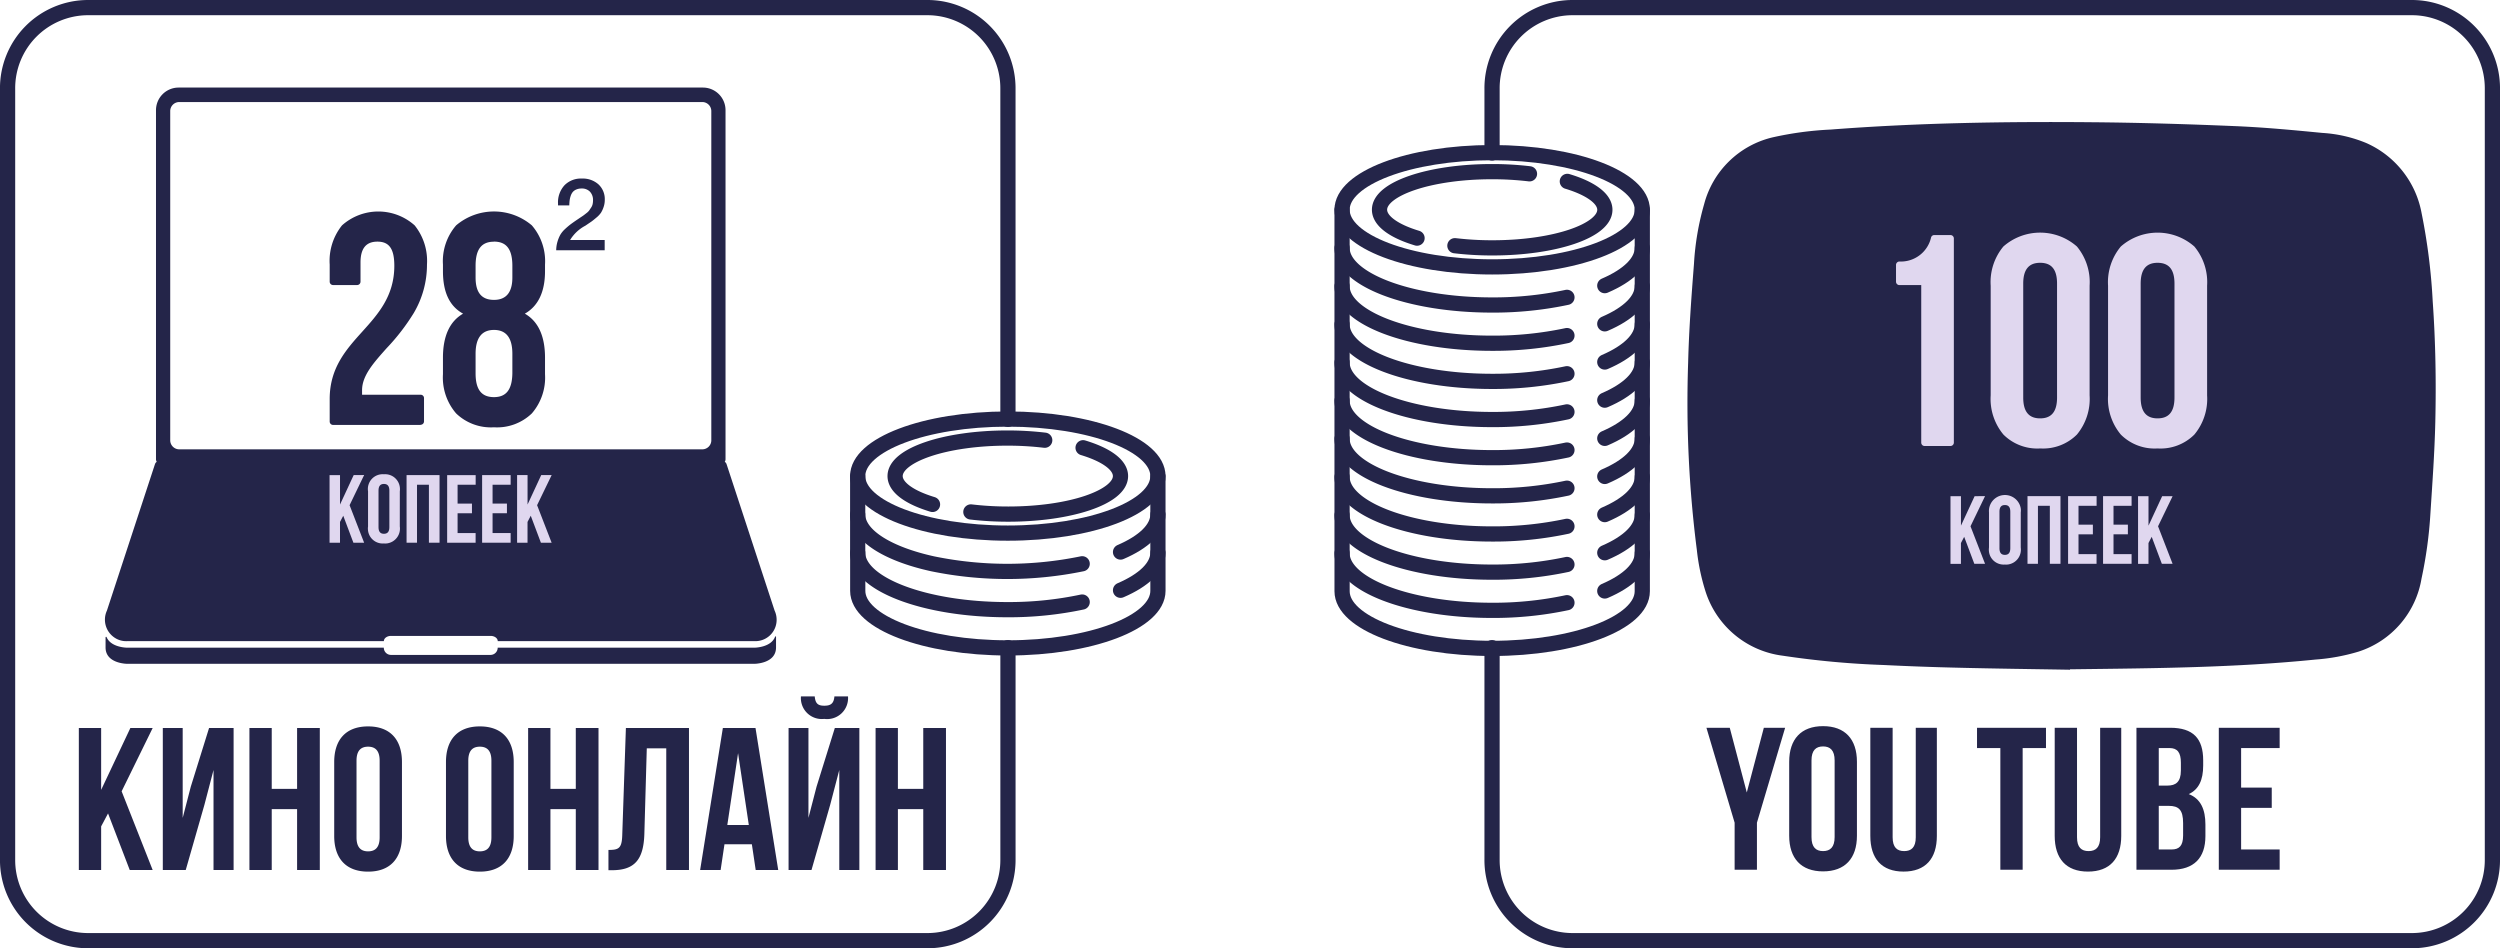 <svg xmlns="http://www.w3.org/2000/svg" width="246.5" height="93.5" viewBox="0 0 246.5 93.5"><g transform="translate(-38.961 -508.75)"><g transform="translate(123.529 550.069)"><path d="M178.466,580.687c-2.263-.685-3.688-1.684-3.688-2.795,0-2.071,4.955-3.749,11.064-3.749a31.126,31.126,0,0,1,3.688.213" transform="translate(-171.088 -572.27)" fill="none" stroke="#242549" stroke-linecap="round" stroke-linejoin="round" stroke-width="1.5"/><path d="M197.369,575.594c2.264.684,3.689,1.683,3.689,2.794,0,2.071-4.955,3.749-11.064,3.749a31.121,31.121,0,0,1-3.689-.213" transform="translate(-175.145 -572.765)" fill="none" stroke="#242549" stroke-linecap="round" stroke-linejoin="round" stroke-width="1.5"/><ellipse cx="14.802" cy="5.623" rx="14.802" ry="5.623" transform="translate(0 0)" stroke-width="1.5" stroke="#242549" stroke-linecap="round" stroke-linejoin="round" fill="none"/><path d="M191.217,588.5a36.565,36.565,0,0,1-14.756,0c-4.411-.972-7.378-2.789-7.378-4.871v-3.749" transform="translate(-169.083 -574.23)" fill="none" stroke="#242549" stroke-linecap="round" stroke-linejoin="round" stroke-width="1.5"/><path d="M212.766,579.877v3.749c0,1.426-1.393,2.727-3.688,3.715" transform="translate(-183.162 -574.228)" fill="none" stroke="#242549" stroke-linecap="round" stroke-linejoin="round" stroke-width="1.5"/><path d="M191.217,594.227a34.736,34.736,0,0,1-7.377.752c-8.15,0-14.757-2.518-14.757-5.623v-3.749" transform="translate(-169.083 -576.185)" fill="none" stroke="#242549" stroke-linecap="round" stroke-linejoin="round" stroke-width="1.5"/><path d="M212.766,585.6v3.748c0,1.427-1.393,2.728-3.688,3.715" transform="translate(-183.162 -576.181)" fill="none" stroke="#242549" stroke-linecap="round" stroke-linejoin="round" stroke-width="1.5"/><path d="M198.688,591.331v3.749c0,3.1-6.627,5.623-14.8,5.623s-14.8-2.517-14.8-5.623v-3.749" transform="translate(-169.083 -578.14)" fill="none" stroke="#242549" stroke-linecap="round" stroke-linejoin="round" stroke-width="1.5"/></g><g transform="translate(171.288 523.8)"><path d="M271.054,535.628c2.269.684,3.7,1.687,3.7,2.8,0,2.074-4.964,3.755-11.086,3.755a31.22,31.22,0,0,1-3.7-.213" transform="translate(-248.842 -532.793)" fill="none" stroke="#242549" stroke-linecap="round" stroke-linejoin="round" stroke-width="1.5"/><path d="M252.2,540.724c-2.269-.685-3.7-1.688-3.7-2.8,0-2.075,4.964-3.755,11.086-3.755a31.08,31.08,0,0,1,3.7.214" transform="translate(-244.806 -532.295)" fill="none" stroke="#242549" stroke-linecap="round" stroke-linejoin="round" stroke-width="1.5"/><ellipse cx="14.802" cy="5.633" rx="14.802" ry="5.633" fill="none" stroke="#242549" stroke-linecap="round" stroke-linejoin="round" stroke-width="1.5"/><path d="M264.972,548.514a34.77,34.77,0,0,1-7.391.754c-8.165,0-14.783-2.523-14.783-5.633v-3.755" transform="translate(-242.798 -534.245)" fill="none" stroke="#242549" stroke-linecap="round" stroke-linejoin="round" stroke-width="1.5"/><path d="M286.475,539.879v3.755c0,1.428-1.4,2.737-3.7,3.726" transform="translate(-256.872 -534.245)" fill="none" stroke="#242549" stroke-linecap="round" stroke-linejoin="round" stroke-width="1.5"/><path d="M264.972,554.24a34.77,34.77,0,0,1-7.391.754c-8.165,0-14.783-2.523-14.783-5.633V545.6" transform="translate(-242.798 -536.201)" fill="none" stroke="#242549" stroke-linecap="round" stroke-linejoin="round" stroke-width="1.5"/><path d="M286.475,545.6v3.755c0,1.428-1.4,2.737-3.7,3.726" transform="translate(-256.872 -536.2)" fill="none" stroke="#242549" stroke-linecap="round" stroke-linejoin="round" stroke-width="1.5"/><path d="M264.972,559.952a34.758,34.758,0,0,1-7.391.754c-8.165,0-14.783-2.523-14.783-5.634v-3.755" transform="translate(-242.798 -538.152)" fill="none" stroke="#242549" stroke-linecap="round" stroke-linejoin="round" stroke-width="1.5"/><path d="M286.475,551.316v3.755c0,1.428-1.4,2.737-3.7,3.726" transform="translate(-256.872 -538.151)" fill="none" stroke="#242549" stroke-linecap="round" stroke-linejoin="round" stroke-width="1.5"/><path d="M264.972,565.664a34.774,34.774,0,0,1-7.391.754c-8.165,0-14.783-2.523-14.783-5.634v-3.755" transform="translate(-242.798 -540.102)" fill="none" stroke="#242549" stroke-linecap="round" stroke-linejoin="round" stroke-width="1.5"/><path d="M286.475,557.028v3.755c0,1.428-1.4,2.737-3.7,3.726" transform="translate(-256.872 -540.102)" fill="none" stroke="#242549" stroke-linecap="round" stroke-linejoin="round" stroke-width="1.5"/><path d="M264.972,571.378a34.73,34.73,0,0,1-7.391.754c-8.165,0-14.783-2.522-14.783-5.633v-3.755" transform="translate(-242.798 -542.054)" fill="none" stroke="#242549" stroke-linecap="round" stroke-linejoin="round" stroke-width="1.5"/><path d="M286.475,562.74V566.5c0,1.428-1.4,2.737-3.7,3.726" transform="translate(-256.872 -542.053)" fill="none" stroke="#242549" stroke-linecap="round" stroke-linejoin="round" stroke-width="1.5"/><path d="M264.972,577.089a34.726,34.726,0,0,1-7.391.754c-8.165,0-14.783-2.523-14.783-5.633v-3.755" transform="translate(-242.798 -544.004)" fill="none" stroke="#242549" stroke-linecap="round" stroke-linejoin="round" stroke-width="1.5"/><path d="M286.475,568.452v3.755c0,1.428-1.4,2.737-3.7,3.726" transform="translate(-256.872 -544.004)" fill="none" stroke="#242549" stroke-linecap="round" stroke-linejoin="round" stroke-width="1.5"/><path d="M264.972,582.8a34.73,34.73,0,0,1-7.391.754c-8.165,0-14.783-2.523-14.783-5.633v-3.755" transform="translate(-242.798 -545.955)" fill="none" stroke="#242549" stroke-linecap="round" stroke-linejoin="round" stroke-width="1.5"/><path d="M286.475,574.164v3.755c0,1.428-1.4,2.737-3.7,3.726" transform="translate(-256.872 -545.954)" fill="none" stroke="#242549" stroke-linecap="round" stroke-linejoin="round" stroke-width="1.5"/><path d="M264.972,588.515a34.8,34.8,0,0,1-7.391.754c-8.165,0-14.783-2.523-14.783-5.634V579.88" transform="translate(-242.798 -547.906)" fill="none" stroke="#242549" stroke-linecap="round" stroke-linejoin="round" stroke-width="1.5"/><path d="M286.475,579.876v3.755c0,1.428-1.4,2.737-3.7,3.726" transform="translate(-256.872 -547.905)" fill="none" stroke="#242549" stroke-linecap="round" stroke-linejoin="round" stroke-width="1.5"/><path d="M264.972,594.236a34.813,34.813,0,0,1-7.391.754c-8.165,0-14.783-2.523-14.783-5.634V585.6" transform="translate(-242.798 -549.86)" fill="none" stroke="#242549" stroke-linecap="round" stroke-linejoin="round" stroke-width="1.5"/><path d="M286.475,585.6v3.755c0,1.428-1.4,2.738-3.7,3.726" transform="translate(-256.872 -549.86)" fill="none" stroke="#242549" stroke-linecap="round" stroke-linejoin="round" stroke-width="1.5"/><path d="M272.4,591.3v3.755c0,3.111-6.627,5.634-14.8,5.634s-14.8-2.523-14.8-5.634V591.3" transform="translate(-242.798 -551.808)" fill="none" stroke="#242549" stroke-linecap="round" stroke-linejoin="round" stroke-width="1.5"/></g><path d="M-25.72,0h2.2V-4.64L-20.74-14h-2.1l-1.68,6.38L-26.2-14h-2.3l2.78,9.36Zm7.58-10.78c0-1,.44-1.38,1.14-1.38s1.14.38,1.14,1.38v7.56c0,1-.44,1.38-1.14,1.38s-1.14-.38-1.14-1.38Zm-2.2,7.42c0,2.24,1.18,3.52,3.34,3.52s3.34-1.28,3.34-3.52v-7.28c0-2.24-1.18-3.52-3.34-3.52s-3.34,1.28-3.34,3.52Zm8-10.64V-3.34c0,2.24,1.12,3.52,3.28,3.52S-5.78-1.1-5.78-3.34V-14H-7.86V-3.2c0,1-.44,1.36-1.14,1.36s-1.14-.36-1.14-1.36V-14Zm10.52,2H.48V0h2.2V-12h2.3v-2h-6.8Zm7.66-2V-3.34C5.84-1.1,6.96.18,9.12.18S12.4-1.1,12.4-3.34V-14H10.32V-3.2c0,1-.44,1.36-1.14,1.36S8.04-2.2,8.04-3.2V-14Zm11.38,0H13.9V0h3.46c2.2,0,3.34-1.16,3.34-3.32V-4.46c0-1.48-.46-2.54-1.64-3,.98-.46,1.42-1.38,1.42-2.82v-.5C20.48-12.94,19.5-14,17.22-14Zm-.14,7.7c1,0,1.42.4,1.42,1.7v1.22C18.5-2.34,18.1-2,17.36-2H16.1V-6.3Zm.08-5.7c.78,0,1.12.44,1.12,1.44v.78c0,1.12-.5,1.48-1.32,1.48H16.1V-12Zm7.06,0h3.8v-2h-6V0h6V-2h-3.8V-6.1h3.02v-2H24.22Z" transform="translate(235.715 594.508)" fill="#242549"/><path d="M5.82,0H8.08L5.02-7.76,8.08-14H5.88L3-7.9V-14H.8V0H3V-4.3l.68-1.28Zm7.36-6.42.9-3.44V0h1.98V-14H13.64l-1.8,5.78-.8,3.08V-14H9.08V0h2.26ZM19.82-6h2.5V0h2.24V-14H22.32v6h-2.5v-6h-2.2V0h2.2Zm8.36-4.78c0-1,.44-1.38,1.14-1.38s1.14.38,1.14,1.38v7.56c0,1-.44,1.38-1.14,1.38s-1.14-.38-1.14-1.38Zm-2.2,7.42c0,2.24,1.18,3.52,3.34,3.52s3.34-1.28,3.34-3.52v-7.28c0-2.24-1.18-3.52-3.34-3.52s-3.34,1.28-3.34,3.52ZM39.2-10.78c0-1,.44-1.38,1.14-1.38s1.14.38,1.14,1.38v7.56c0,1-.44,1.38-1.14,1.38S39.2-2.22,39.2-3.22ZM37-3.36C37-1.12,38.18.16,40.34.16s3.34-1.28,3.34-3.52v-7.28c0-2.24-1.18-3.52-3.34-3.52S37-12.88,37-10.64ZM47.3-6h2.5V0h2.24V-14H49.8v6H47.3v-6H45.1V0h2.2ZM53.02.02h.34c2.2,0,3.12-1,3.2-3.56L56.8-12h1.92V0h2.24V-14H54.74L54.38-3.42c-.04,1.3-.36,1.44-1.36,1.44ZM67.52-14H64.3L62.06,0h2.02l.38-2.54h2.7L67.54,0h2.22ZM65.8-11.52l1.06,7.08H64.74ZM73.04,0H70.78V-14h1.96v8.86l.8-3.08L75.34-14h2.42V0H75.78V-9.86l-.9,3.44ZM75.3-17.12c-.06.74-.4.92-1,.92-.58,0-.88-.18-.94-.92H72a2.064,2.064,0,0,0,2.3,2.22,2.067,2.067,0,0,0,2.34-2.22ZM81.56-6h2.5V0H86.3V-14H84.06v6h-2.5v-6h-2.2V0h2.2Z" transform="translate(45.934 594.533)" fill="#242549"/><path d="M122.832,589.625Z" transform="translate(-29.267 -27.486)" fill="#e0d7ef"/><g transform="translate(49.308 517.384)"><path d="M116.235,521.473H64.5a2.231,2.231,0,0,0-2.213,2.249v34.4a.446.446,0,0,0,.443.45H118a.446.446,0,0,0,.443-.45v-34.4A2.231,2.231,0,0,0,116.235,521.473Zm.807,34.771a.891.891,0,0,1-.884.9H64.574a.892.892,0,0,1-.884-.9h0V523.8a.892.892,0,0,1,.884-.9h51.583a.892.892,0,0,1,.884.9h0Z" transform="translate(-57.253 -521.473)" fill="#242549"/><path d="M118.578,604.767h-25.3a.707.707,0,0,1-.7.712H82.75a.706.706,0,0,1-.7-.712h-25.3s-1.606,0-2.035-1.045a.054.054,0,0,0-.1.02v1.015c.01,1.6,2.14,1.6,2.14,1.6h61.827s2.131,0,2.141-1.6V603.71a.05.05,0,0,0-.04-.057.049.049,0,0,0-.056.04h0C120.216,604.767,118.578,604.767,118.578,604.767Z" transform="translate(-54.553 -549.539)" fill="#242549"/><path d="M120.549,592.141l-4.734-14.431a.442.442,0,0,0-.419-.308H59.871a.442.442,0,0,0-.419.308l-4.734,14.431a2.132,2.132,0,0,0,1.005,2.816,2.059,2.059,0,0,0,1,.2h25.3c0-.285.314-.516.7-.516h9.829c.385,0,.7.231.7.516h25.3a2.1,2.1,0,0,0,2.195-2A2.155,2.155,0,0,0,120.549,592.141Z" transform="translate(-54.521 -540.574)" fill="#242549"/><path d="M104.912,561.3a4.941,4.941,0,0,1-3.732-1.368,5.4,5.4,0,0,1-1.3-3.863v-1.634c0-2.124.667-3.582,1.985-4.338-1.336-.738-1.985-2.11-1.985-4.191v-.653a5.4,5.4,0,0,1,1.3-3.863,5.772,5.772,0,0,1,7.464,0,5.4,5.4,0,0,1,1.3,3.863v.653c0,2.036-.674,3.446-1.99,4.191,1.321.755,1.99,2.216,1.99,4.338v1.634a5.4,5.4,0,0,1-1.3,3.863A4.94,4.94,0,0,1,104.912,561.3Zm0-9.6c-1.2,0-1.814.79-1.814,2.347v1.931c0,1.6.577,2.347,1.814,2.347,1.21,0,1.787-.746,1.812-2.347v-1.931C106.725,552.488,106.115,551.7,104.912,551.7Zm0-8.7c-1.238,0-1.814.755-1.814,2.378v1.159c0,1.479.594,2.2,1.814,2.2,1.2,0,1.812-.74,1.812-2.2v-1.159c0-1.63-.577-2.386-1.812-2.386Zm-7.232,18.067H89.044a.335.335,0,0,1-.332-.337h0V558.51c0-3.076,1.636-4.889,3.21-6.637,1.556-1.726,3.163-3.51,3.163-6.5,0-1.662-.5-2.379-1.665-2.379-1.122,0-1.668.671-1.668,2.053v1.891a.336.336,0,0,1-.332.337H89.044a.335.335,0,0,1-.332-.337h0v-1.683a5.6,5.6,0,0,1,1.214-3.863,5.371,5.371,0,0,1,7.164,0,5.593,5.593,0,0,1,1.215,3.863A9.338,9.338,0,0,1,97,550.036a20.731,20.731,0,0,1-2.658,3.448h0c-1.308,1.466-2.437,2.725-2.437,4.16v.446h5.779a.33.33,0,0,1,.329.33v2.3a.334.334,0,0,1-.333.331Z" transform="translate(-66.552 -527.803)" fill="#242549"/><g transform="translate(22.148 38.123)"><path d="M97.681,581.053a1.48,1.48,0,0,0,.008-.338,1.46,1.46,0,0,0-1.574-1.341,1.458,1.458,0,0,0-1.567,1.679v3.466a1.376,1.376,0,0,0-.008.338,1.457,1.457,0,0,0,1.573,1.339h0a1.43,1.43,0,0,0,.332-.009,1.47,1.47,0,0,0,1.234-1.667h0Zm-1.031,3.533c0,.442-.176.656-.535.656s-.534-.215-.534-.656v-3.6c0-.442.175-.657.534-.657h0c.361,0,.535.215.535.658Z" transform="translate(-90.754 -579.368)" fill="#e0d7ef"/><path d="M120.645,579.5h-1.03l-1.347,2.906V579.5h-1.031v6.67h1.028V584.12l.319-.611,1,2.659h1.058l-1.433-3.7Z" transform="translate(-98.746 -579.414)" fill="#e0d7ef"/><path d="M100.417,586.166h1.03V580.45h1.174v5.716h1.048V579.5h-3.252Z" transform="translate(-92.825 -579.412)" fill="#e0d7ef"/><path d="M91.078,579.5l-1.347,2.906V579.5H88.7v6.671h1.03v-2.053l.321-.611,1,2.659h1.058l-1.433-3.7,1.435-2.974Z" transform="translate(-88.701 -579.412)" fill="#e0d7ef"/><path d="M111.914,586.166h2.812v-.952h-1.782V583.26h1.417v-.952h-1.417V580.45h1.782V579.5h-2.812Z" transform="translate(-96.872 -579.412)" fill="#e0d7ef"/><path d="M106.593,586.166H109.4v-.952h-1.778V583.26h1.417v-.952h-1.417V580.45h1.783V579.5h-2.811Z" transform="translate(-94.999 -579.412)" fill="#e0d7ef"/></g><path d="M5.01-1.01V0H.23A3.144,3.144,0,0,1,.36-.86a3.389,3.389,0,0,1,.275-.665,2.4,2.4,0,0,1,.46-.56,7.028,7.028,0,0,1,.55-.47q.245-.185.675-.475l.295-.2q.265-.175.325-.22t.27-.21a1.311,1.311,0,0,0,.275-.265q.065-.1.18-.27a1.023,1.023,0,0,0,.155-.345,1.68,1.68,0,0,0,.04-.375,1.191,1.191,0,0,0-.305-.865A1.1,1.1,0,0,0,2.73-6.09a1.3,1.3,0,0,0-.52.1.907.907,0,0,0-.345.245,1.2,1.2,0,0,0-.205.385,2.19,2.19,0,0,0-.105.445q-.025.21-.035.49H.41v-.18a2.491,2.491,0,0,1,.635-1.8A2.26,2.26,0,0,1,2.76-7.07a2.316,2.316,0,0,1,1.64.575A1.981,1.981,0,0,1,5.02-4.97a2.147,2.147,0,0,1-.12.72,2.677,2.677,0,0,1-.255.55,2.413,2.413,0,0,1-.465.49q-.33.28-.49.39t-.59.4A3.878,3.878,0,0,0,1.6-1.01Z" transform="translate(44.264 16.042)" fill="#242549"/></g><path d="M365.694,589.625Z" transform="translate(-114.784 -27.486)" fill="#e0d7ef"/><g transform="translate(205.342 520.79)"><path d="M333.1,580.64c-3.7-.062-7.394-.107-11.09-.2q-3.641-.084-7.28-.265a86.794,86.794,0,0,1-9.954-.917,9.2,9.2,0,0,1-7.63-6.366,20.662,20.662,0,0,1-.845-4.055,114.154,114.154,0,0,1-.861-18.432c.08-3.265.323-6.529.577-9.786a26.706,26.706,0,0,1,1-5.876,9.157,9.157,0,0,1,6.73-6.589,33.07,33.07,0,0,1,5.739-.774c8.585-.662,17.185-.8,25.785-.722,4.715.041,9.422.186,14.13.384,2.858.12,5.711.391,8.563.668a13.4,13.4,0,0,1,4.334.994,9.409,9.409,0,0,1,5.459,6.9,59.149,59.149,0,0,1,1.1,8.731c.281,3.958.345,7.919.255,11.887-.069,3-.288,6-.481,8.995a42.379,42.379,0,0,1-.879,6.437,9.133,9.133,0,0,1-6.208,7.2,19.462,19.462,0,0,1-4.233.782c-7.909.8-15.847.861-23.784.957h-.435Z" transform="translate(-295.372 -526.645)" fill="#242549"/><g transform="translate(25.939 36.796)"><path d="M344.382,584.211a1.481,1.481,0,0,0,.008-.338,1.58,1.58,0,0,0-3.141.338v3.466a1.44,1.44,0,0,0-.008.338,1.458,1.458,0,0,0,1.573,1.339h0a1.435,1.435,0,0,0,.332-.009,1.471,1.471,0,0,0,1.234-1.667h0Zm-1.031,3.533c0,.442-.176.656-.535.656s-.534-.215-.534-.656v-3.6c0-.443.175-.657.534-.657h0c.361,0,.535.215.535.658Z" transform="translate(-337.455 -582.526)" fill="#e0d7ef"/><path d="M367.346,582.661h-1.03l-1.347,2.906v-2.906h-1.03v6.67h1.028v-2.053l.318-.611,1,2.66h1.059l-1.434-3.7Z" transform="translate(-345.447 -582.572)" fill="#e0d7ef"/><path d="M347.117,589.324h1.03v-5.717h1.173v5.717h1.049v-6.669h-3.252Z" transform="translate(-339.526 -582.57)" fill="#e0d7ef"/><path d="M337.779,582.659l-1.347,2.906v-2.906H335.4v6.67h1.03v-2.053l.32-.611,1,2.66h1.058l-1.434-3.7,1.435-2.974Z" transform="translate(-335.402 -582.57)" fill="#e0d7ef"/><path d="M358.615,589.324h2.812v-.952h-1.782v-1.955h1.417v-.952h-1.417v-1.858h1.782v-.952h-2.812Z" transform="translate(-343.573 -582.57)" fill="#e0d7ef"/><path d="M353.293,589.324H356.1v-.952h-1.779v-1.955h1.417v-.952h-1.417v-1.858h1.784v-.952h-2.811Z" transform="translate(-341.7 -582.57)" fill="#e0d7ef"/></g><path d="M352.9,564.469a4.716,4.716,0,0,1-3.625-1.369,5.5,5.5,0,0,1-1.258-3.863V548.422a5.5,5.5,0,0,1,1.258-3.863,5.489,5.489,0,0,1,7.252,0,5.5,5.5,0,0,1,1.257,3.863v10.815a5.5,5.5,0,0,1-1.257,3.863,4.723,4.723,0,0,1-3.632,1.369Zm0-18.305c-1.122,0-1.667.671-1.667,2.053V559.45c0,1.38.544,2.053,1.667,2.053s1.667-.671,1.667-2.053V548.217c0-1.386-.546-2.053-1.672-2.053Zm-11.578,18.305A4.727,4.727,0,0,1,337.7,563.1a5.5,5.5,0,0,1-1.256-3.863V548.422a5.5,5.5,0,0,1,1.251-3.864,5.487,5.487,0,0,1,7.252,0,5.509,5.509,0,0,1,1.251,3.863v10.815a5.509,5.509,0,0,1-1.251,3.863,4.716,4.716,0,0,1-3.624,1.369Zm0-18.305c-1.122,0-1.669.671-1.669,2.053V559.45c0,1.38.547,2.053,1.669,2.053s1.666-.671,1.666-2.053V548.217C342.99,546.831,342.447,546.164,341.324,546.164Zm-8.843,18.065H329.93a.335.335,0,0,1-.333-.336h0V548.362h-2.154a.335.335,0,0,1-.333-.338h0v-1.651a.34.34,0,0,1,.327-.336,3.056,3.056,0,0,0,3.134-2.387.33.33,0,0,1,.309-.222h1.6a.335.335,0,0,1,.333.338h0v20.126a.335.335,0,0,1-.333.335Z" transform="translate(-306.544 -532.292)" fill="#e0d7ef"/></g><path d="M265.641,523.837V517.5a7.946,7.946,0,0,1,7.891-8h82.853a7.946,7.946,0,0,1,7.891,8v76a7.946,7.946,0,0,1-7.891,8H273.532a7.946,7.946,0,0,1-7.891-8V572.61" transform="translate(-79.564)" fill="none" stroke="#242549" stroke-linecap="round" stroke-linejoin="round" stroke-width="1.5"/><path d="M138.346,572.61V593.5a7.946,7.946,0,0,1-7.891,8H47.6a7.946,7.946,0,0,1-7.891-8v-76a7.946,7.946,0,0,1,7.891-8h82.853a7.946,7.946,0,0,1,7.891,8v32.6" fill="none" stroke="#242549" stroke-linecap="round" stroke-linejoin="round" stroke-width="1.5"/></g></svg>